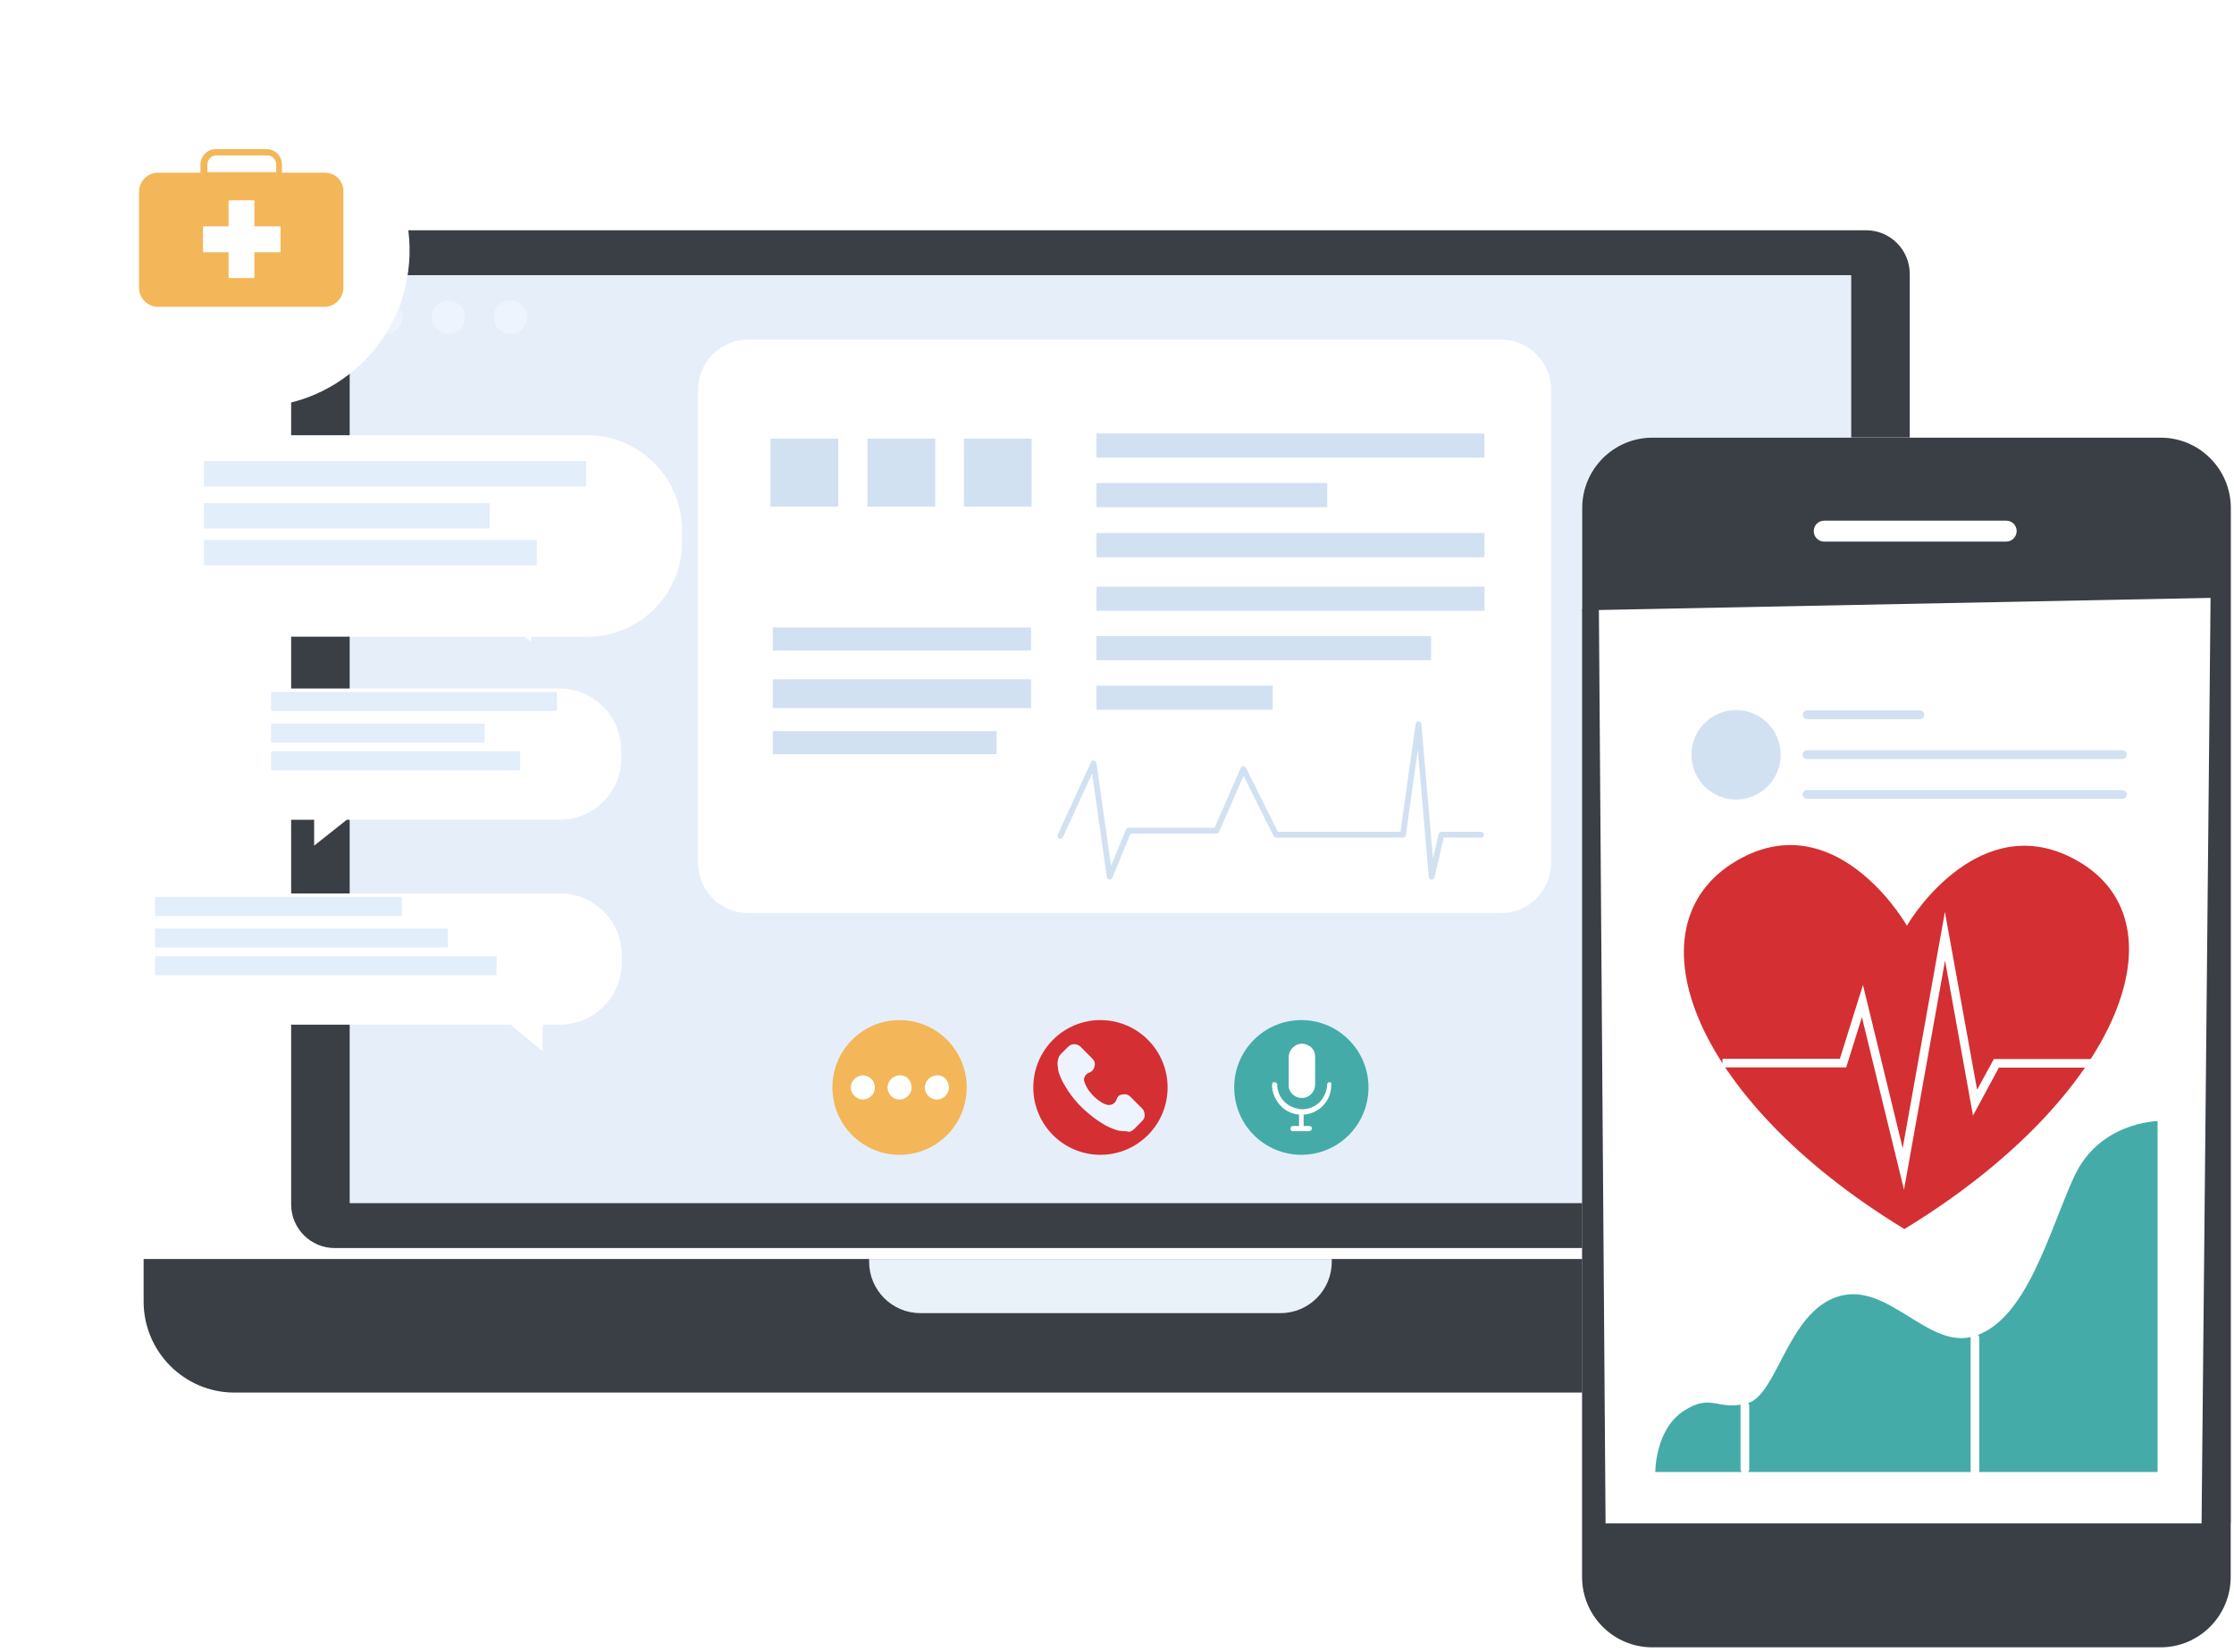<svg width="388" height="287" viewBox="0 0 388 287" fill="none" xmlns="http://www.w3.org/2000/svg">
<path d="M324.11 39.998H58.141C53.954 39.998 50.565 43.398 50.565 47.598V209.198C50.565 213.398 53.954 216.798 58.141 216.798H324.11C328.297 216.798 331.686 213.398 331.686 209.198V47.598C331.686 43.398 328.297 39.998 324.11 39.998Z" fill="#3A3E45"/>
<path d="M321.518 47.798H60.733V208.998H321.518V47.798Z" fill="#E6EFF9"/>
<path d="M357.306 218.698H24.944V226.098C24.944 234.798 32.022 241.898 40.695 241.898H341.555C350.228 241.898 357.306 234.798 357.306 226.098V218.698Z" fill="#3A3E45"/>
<path d="M222.428 228.098H159.823C154.939 228.098 150.951 224.098 150.951 219.198V218.698H231.3V219.198C231.3 224.098 227.313 228.098 222.428 228.098Z" fill="#E9F1F9"/>
<path d="M156.234 200.598C162.675 200.598 167.897 195.36 167.897 188.898C167.897 182.437 162.675 177.198 156.234 177.198C149.792 177.198 144.57 182.437 144.57 188.898C144.57 195.36 149.792 200.598 156.234 200.598Z" fill="#F3B659"/>
<path d="M151.948 188.898C151.948 190.098 150.951 190.998 149.854 190.998C148.758 190.998 147.761 189.998 147.761 188.898C147.761 187.798 148.758 186.798 149.854 186.798C150.951 186.798 151.948 187.698 151.948 188.898Z" fill="white"/>
<path d="M158.329 188.898C158.329 190.098 157.332 190.998 156.235 190.998C155.039 190.998 154.142 189.998 154.142 188.898C154.142 187.798 155.138 186.798 156.235 186.798C157.431 186.698 158.329 187.698 158.329 188.898Z" fill="white"/>
<path d="M164.808 188.898C164.808 190.098 163.811 190.998 162.715 190.998C161.518 190.998 160.621 189.998 160.621 188.898C160.621 187.798 161.618 186.798 162.715 186.798C163.911 186.698 164.808 187.698 164.808 188.898Z" fill="white"/>
<path d="M191.124 200.598C197.566 200.598 202.788 195.36 202.788 188.898C202.788 182.437 197.566 177.198 191.124 177.198C184.683 177.198 179.461 182.437 179.461 188.898C179.461 195.36 184.683 200.598 191.124 200.598Z" fill="#D42F33"/>
<path d="M195.311 196.498C194.713 196.498 194.115 196.398 193.617 196.198C192.819 195.898 192.121 195.598 191.523 195.198C190.327 194.498 189.23 193.598 188.234 192.698C187.137 191.698 186.24 190.598 185.442 189.398C184.944 188.598 184.445 187.798 184.146 186.998C183.947 186.498 183.748 185.998 183.748 185.498C183.648 184.998 183.648 184.598 183.748 184.098C183.847 183.698 183.947 183.398 184.246 183.098C184.645 182.698 185.143 182.198 185.542 181.798C186.14 181.198 187.137 181.298 187.635 181.798C188.333 182.498 189.031 183.198 189.729 183.898C190.028 184.198 190.227 184.598 190.128 185.098C190.028 185.698 189.729 186.098 189.23 186.298C188.732 186.498 188.433 186.798 188.333 187.198C188.234 187.398 188.234 187.698 188.333 187.898C188.533 188.498 188.832 189.098 189.23 189.598C189.829 190.398 190.526 190.998 191.324 191.498C191.623 191.698 191.922 191.798 192.221 191.898C192.919 192.098 193.716 191.698 193.916 190.998C194.115 190.398 194.514 190.098 195.112 190.098C195.611 189.998 196.009 190.198 196.308 190.498C197.006 191.198 197.704 191.898 198.402 192.598C198.701 192.898 198.801 193.298 198.801 193.798C198.801 194.198 198.601 194.498 198.302 194.798C197.903 195.198 197.405 195.698 197.006 196.098C196.707 196.398 196.408 196.598 196.009 196.598C195.71 196.498 195.511 196.498 195.311 196.498Z" fill="#EEF4FE"/>
<path d="M226.016 200.598C232.458 200.598 237.68 195.36 237.68 188.898C237.68 182.437 232.458 177.198 226.016 177.198C219.575 177.198 214.353 182.437 214.353 188.898C214.353 195.36 219.575 200.598 226.016 200.598Z" fill="#45ABA8"/>
<path d="M226.315 181.298C226.914 181.398 227.312 181.598 227.711 181.898C228.21 182.398 228.409 182.898 228.409 183.598C228.409 185.198 228.409 186.798 228.409 188.398C228.409 189.498 227.611 190.498 226.515 190.698C225.219 190.898 224.023 190.098 223.823 188.798C223.823 188.698 223.823 188.498 223.823 188.398C223.823 186.798 223.823 185.298 223.823 183.698C223.823 182.798 224.222 182.098 225.02 181.598C225.319 181.398 225.618 181.398 225.917 181.298C225.917 181.298 225.917 181.298 226.016 181.298C226.116 181.298 226.116 181.298 226.216 181.298C226.216 181.298 226.216 181.298 226.315 181.298C226.216 181.298 226.216 181.298 226.315 181.298Z" fill="white"/>
<path d="M231.2 188.298C231.2 188.398 231.2 188.498 231.2 188.498V188.598C231.2 188.598 231.2 188.598 231.2 188.698V188.798C231.1 190.998 229.505 192.998 227.212 193.498C227.013 193.598 226.813 193.598 226.514 193.598C226.514 193.598 226.514 193.598 226.415 193.598C226.415 193.598 226.415 193.598 226.415 193.698V193.798C226.415 194.398 226.415 194.898 226.415 195.498C226.415 195.498 226.415 195.498 226.415 195.598C226.415 195.598 226.415 195.598 226.514 195.598H226.614C226.913 195.598 227.212 195.598 227.411 195.598C227.611 195.598 227.81 195.698 227.81 195.898C227.91 196.198 227.71 196.398 227.411 196.498H227.312C226.415 196.498 225.517 196.498 224.62 196.498C224.52 196.498 224.52 196.498 224.421 196.498C224.221 196.398 224.122 196.198 224.122 195.998C224.122 195.798 224.321 195.598 224.52 195.598H224.62C224.919 195.598 225.218 195.598 225.517 195.598C225.617 195.598 225.617 195.598 225.617 195.498C225.617 194.898 225.617 194.298 225.617 193.698C225.617 193.598 225.617 193.598 225.517 193.598C225.019 193.598 224.62 193.398 224.221 193.298C222.626 192.698 221.43 191.198 221.031 189.498C220.932 189.098 220.932 188.798 220.932 188.398C220.932 188.098 221.131 187.898 221.43 187.998C221.629 187.998 221.829 188.198 221.829 188.398C221.829 188.698 221.829 188.998 221.929 189.298C222.228 190.598 223.025 191.598 224.221 192.198C224.919 192.498 225.617 192.698 226.315 192.698C228.01 192.598 229.305 191.698 230.003 190.298C230.302 189.698 230.502 188.998 230.502 188.398C230.502 188.198 230.601 187.998 230.801 187.998C231 187.998 231.2 187.998 231.299 188.198C231.2 188.198 231.2 188.198 231.2 188.298Z" fill="white"/>
<path d="M69.905 55.098C69.905 56.698 68.609 57.998 67.014 57.998C65.419 57.998 64.123 56.698 64.123 55.098C64.123 53.498 65.419 52.198 67.014 52.198C68.609 52.198 69.905 53.498 69.905 55.098Z" fill="#EEF4FE"/>
<path d="M80.771 55.098C80.771 56.698 79.475 57.998 77.88 57.998C76.285 57.998 74.989 56.698 74.989 55.098C74.989 53.498 76.285 52.198 77.88 52.198C79.475 52.198 80.771 53.498 80.771 55.098Z" fill="#EEF4FE"/>
<path d="M91.538 55.098C91.538 56.698 90.242 57.998 88.647 57.998C87.052 57.998 85.756 56.698 85.756 55.098C85.756 53.498 87.052 52.198 88.647 52.198C90.242 52.198 91.538 53.498 91.538 55.098Z" fill="#EEF4FE"/>
<g filter="url(#filter0_d_3566_12526)">
<path d="M100.011 106.598H39.799C30.628 106.598 23.251 99.198 23.251 89.998V88.198C23.251 78.998 30.628 71.598 39.799 71.598H99.911C109.083 71.598 116.46 78.998 116.46 88.198V89.998C116.559 99.198 109.083 106.598 100.011 106.598Z" fill="white"/>
</g>
<g filter="url(#filter1_d_3566_12526)">
<path fill-rule="evenodd" clip-rule="evenodd" d="M58.236 138.398H95.126C101.107 138.398 105.992 133.598 105.892 127.598V126.398C105.892 120.398 101.107 115.598 95.126 115.598H48.571C42.59 115.598 37.805 120.398 37.805 126.398V127.598C37.805 133.598 42.59 138.398 48.571 138.398H52.558V142.898L58.236 138.398Z" fill="white"/>
</g>
<g opacity="0.4">
<path d="M101.805 80.098H35.412V84.498H101.805V80.098Z" fill="#B7D5F2"/>
<path d="M93.231 93.798H35.412V98.198H93.231V93.798Z" fill="#B7D5F2"/>
<path d="M85.057 87.398H35.412V91.798H85.057V87.398Z" fill="#B7D5F2"/>
</g>
<g filter="url(#filter2_d_3566_12526)">
<path fill-rule="evenodd" clip-rule="evenodd" d="M92.235 173.998H95.126C101.107 173.998 105.992 169.198 105.992 163.198V161.998C105.992 155.998 101.207 151.198 95.225 151.198H27.338C21.356 151.198 16.571 155.998 16.571 161.998V163.198C16.571 169.198 21.356 173.998 27.338 173.998H86.691L92.235 178.598V173.998Z" fill="white"/>
</g>
<g opacity="0.4">
<path d="M96.72 120.198H47.075V123.498H96.72V120.198Z" fill="#B7D5F2"/>
<path d="M90.34 130.498H47.075V133.798H90.34V130.498Z" fill="#B7D5F2"/>
<path d="M84.159 125.698H47.075V128.998H84.159V125.698Z" fill="#B7D5F2"/>
</g>
<g opacity="0.4">
<path d="M69.805 155.798H26.939V159.098H69.805V155.798Z" fill="#B7D5F2"/>
<path d="M86.253 166.098H26.939V169.398H86.253V166.098Z" fill="#B7D5F2"/>
<path d="M77.78 161.298H26.939V164.598H77.78V161.298Z" fill="#B7D5F2"/>
</g>
<path d="M84.16 104.798L92.235 111.498V104.798H84.16Z" fill="white"/>
<path d="M260.716 158.6H129.925C125.14 158.6 121.252 154.7 121.252 149.9V67.7C121.252 62.9 125.14 59 129.925 59H260.716C265.501 59 269.389 62.9 269.389 67.7V149.9C269.389 154.7 265.501 158.6 260.716 158.6Z" fill="white"/>
<path d="M257.826 75.3H190.437V79.5H257.826V75.3Z" fill="#D1E1F2"/>
<path d="M257.826 92.6H190.437V96.8H257.826V92.6Z" fill="#D1E1F2"/>
<path d="M179.072 109H134.212V113H179.072V109Z" fill="#D1E1F2"/>
<path d="M230.511 83.9H190.437V88.1H230.511V83.9Z" fill="#D1E1F2"/>
<path d="M257.826 101.9H190.437V106.1H257.826V101.9Z" fill="#D1E1F2"/>
<path d="M179.072 118H134.212V123H179.072V118Z" fill="#D1E1F2"/>
<path d="M221.041 119.1H190.437V123.3H221.041V119.1Z" fill="#D1E1F2"/>
<path d="M248.555 110.5H190.437V114.7H248.555V110.5Z" fill="#D1E1F2"/>
<path d="M173.09 127H134.212V131H173.09V127Z" fill="#D1E1F2"/>
<path d="M184.155 145.2L189.937 132.6L192.728 152.3L196.018 144.3H211.271L215.956 133.6L221.638 145H243.669L246.361 125.8L248.654 152.3L250.348 145H257.227" stroke="#D1E1F2" stroke-miterlimit="10" stroke-linecap="round" stroke-linejoin="round"/>
<path d="M145.576 76.2H133.812V88H145.576V76.2Z" fill="#D1E1F2"/>
<path d="M162.423 76.2H150.66V88H162.423V76.2Z" fill="#D1E1F2"/>
<path d="M179.17 76.2H167.407V88H179.17V76.2Z" fill="#D1E1F2"/>
<g filter="url(#filter3_d_3566_12526)">
<path d="M68.903 43.068C70.857 28.174 60.405 14.51 45.557 12.55C30.709 10.589 17.088 21.074 15.133 35.969C13.179 50.863 23.631 64.527 38.48 66.487C53.328 68.448 66.948 57.962 68.903 43.068Z" fill="white"/>
</g>
<path d="M56.447 29.998H27.437C25.643 29.998 24.148 31.498 24.148 33.298V49.998C24.148 51.798 25.643 53.298 27.437 53.298H56.347C58.141 53.298 59.637 51.798 59.637 49.998V33.298C59.736 31.498 58.241 29.998 56.447 29.998Z" fill="#F3B659"/>
<path d="M44.184 34.798H39.698V48.298H44.184V34.798Z" fill="white"/>
<path d="M48.718 43.819V39.319H35.26V43.819H48.718Z" fill="white"/>
<path d="M49.07 30.998H34.815V28.598C34.815 27.098 36.011 25.898 37.506 25.898H46.279C47.774 25.898 48.97 27.098 48.97 28.598V30.998H49.07ZM35.911 29.898H47.973V28.598C47.973 27.698 47.276 26.998 46.378 26.998H37.606C36.709 26.998 36.011 27.698 36.011 28.598V29.898H35.911Z" fill="#F3B659"/>
<path d="M375.258 76H286.987C280.25 76 274.796 81.474 274.796 88.236V273.892C274.796 280.654 280.25 286.128 286.987 286.128H375.258C381.995 286.128 387.449 280.654 387.449 273.892V88.259C387.449 81.497 381.995 76 375.258 76Z" fill="white"/>
<path d="M274.772 264.623V273.915C274.772 280.677 280.226 286.151 286.964 286.151H375.234C381.972 286.151 387.426 280.677 387.426 273.915V264.623H274.772Z" fill="#3A3E45"/>
<path d="M387.449 103.785V88.26C387.449 81.498 381.995 76.024 375.258 76.024H286.987C280.25 76.024 274.796 81.498 274.796 88.26V106.016L387.449 103.785Z" fill="#3A3E45"/>
<path d="M348.446 94.078H316.822C315.814 94.078 315.012 93.273 315.012 92.261C315.012 91.249 315.814 90.444 316.822 90.444H348.446C349.454 90.444 350.256 91.249 350.256 92.261C350.233 93.273 349.431 94.078 348.446 94.078Z" fill="white"/>
<path d="M277.66 101.346L278.874 267.406L274.772 264.623V106.015L276.079 101.346H277.66Z" fill="#3A3E45"/>
<path d="M383.966 100.081L387.449 103.784V264.623L382.339 267.406L383.966 100.081Z" fill="#3A3E45"/>
<path d="M287.49 255.699H374.73V194.749C374.73 194.749 364.601 194.864 360.224 204.409C355.848 213.954 352.066 229.157 342.992 232.078C334.926 234.677 327.959 222.464 319.205 225.224C310.452 227.961 308.664 242.382 303.485 243.762C298.284 245.142 297.321 241.968 292.555 245.004C287.444 248.201 287.49 255.699 287.49 255.699Z" fill="#45ABA8"/>
<path d="M333.46 124.921H313.844C313.432 124.921 313.088 124.576 313.088 124.162C313.088 123.748 313.432 123.403 313.844 123.403H333.46C333.872 123.403 334.216 123.748 334.216 124.162C334.193 124.599 333.872 124.921 333.46 124.921Z" fill="#D1E1F2"/>
<path d="M368.612 131.844H313.821C313.408 131.844 313.064 131.499 313.064 131.085C313.064 130.671 313.408 130.326 313.821 130.326H368.612C369.024 130.326 369.368 130.671 369.368 131.085C369.368 131.522 369.024 131.844 368.612 131.844Z" fill="#D1E1F2"/>
<path d="M368.612 138.767H313.821C313.408 138.767 313.064 138.422 313.064 138.008C313.064 137.594 313.408 137.249 313.821 137.249H368.612C369.024 137.249 369.368 137.594 369.368 138.008C369.368 138.445 369.024 138.767 368.612 138.767Z" fill="#D1E1F2"/>
<path d="M359.88 149.025C344.069 140.929 332.428 158.57 331.19 160.824C329.953 158.57 318.38 140.607 302.5 149.025C282.265 159.743 293.059 190.54 330.755 213.494C368.451 190.54 380.252 159.444 359.88 149.025Z" fill="#D42F33"/>
<path d="M330.686 206.663L323.376 176.694L320.649 185.411H299.154V183.916H319.549L323.559 171.105L330.457 199.441L337.79 158.409L343.381 189.298L346.292 183.962H363.364V185.457H347.162L342.671 193.783L337.813 166.85L330.686 206.663Z" fill="white"/>
<path d="M303.018 138.739C307.215 137.91 309.948 133.823 309.122 129.61C308.296 125.397 304.224 122.654 300.027 123.483C295.829 124.312 293.096 128.4 293.922 132.612C294.748 136.825 298.821 139.568 303.018 138.739Z" fill="#D1E1F2"/>
<path d="M343.015 256.228C342.603 256.228 342.259 255.883 342.259 255.469V232.423C342.259 232.009 342.603 231.664 343.015 231.664C343.427 231.664 343.771 232.009 343.771 232.423V255.469C343.748 255.883 343.427 256.228 343.015 256.228Z" fill="white"/>
<path d="M303.05 255.952C302.638 255.952 302.294 255.607 302.294 255.193V244.222C302.294 243.808 302.638 243.463 303.05 243.463C303.463 243.463 303.806 243.808 303.806 244.222V255.193C303.806 255.607 303.463 255.952 303.05 255.952Z" fill="white"/>
<defs>
<filter id="filter0_d_3566_12526" x="9.251" y="59.598" width="125.21" height="67" filterUnits="userSpaceOnUse" color-interpolation-filters="sRGB">
<feFlood flood-opacity="0" result="BackgroundImageFix"/>
<feColorMatrix in="SourceAlpha" type="matrix" values="0 0 0 0 0 0 0 0 0 0 0 0 0 0 0 0 0 0 127 0" result="hardAlpha"/>
<feOffset dx="2" dy="4"/>
<feGaussianBlur stdDeviation="8"/>
<feColorMatrix type="matrix" values="0 0 0 0 0.333 0 0 0 0 0.353 0 0 0 0 0.537 0 0 0 0.2 0"/>
<feBlend mode="normal" in2="BackgroundImageFix" result="effect1_dropShadow_3566_12526"/>
<feBlend mode="normal" in="SourceGraphic" in2="effect1_dropShadow_3566_12526" result="shape"/>
</filter>
<filter id="filter1_d_3566_12526" x="23.805" y="103.598" width="100.089" height="59.3" filterUnits="userSpaceOnUse" color-interpolation-filters="sRGB">
<feFlood flood-opacity="0" result="BackgroundImageFix"/>
<feColorMatrix in="SourceAlpha" type="matrix" values="0 0 0 0 0 0 0 0 0 0 0 0 0 0 0 0 0 0 127 0" result="hardAlpha"/>
<feOffset dx="2" dy="4"/>
<feGaussianBlur stdDeviation="8"/>
<feColorMatrix type="matrix" values="0 0 0 0 0.333 0 0 0 0 0.353 0 0 0 0 0.537 0 0 0 0.2 0"/>
<feBlend mode="normal" in2="BackgroundImageFix" result="effect1_dropShadow_3566_12526"/>
<feBlend mode="normal" in="SourceGraphic" in2="effect1_dropShadow_3566_12526" result="shape"/>
</filter>
<filter id="filter2_d_3566_12526" x="2.571" y="139.198" width="121.421" height="59.4" filterUnits="userSpaceOnUse" color-interpolation-filters="sRGB">
<feFlood flood-opacity="0" result="BackgroundImageFix"/>
<feColorMatrix in="SourceAlpha" type="matrix" values="0 0 0 0 0 0 0 0 0 0 0 0 0 0 0 0 0 0 127 0" result="hardAlpha"/>
<feOffset dx="2" dy="4"/>
<feGaussianBlur stdDeviation="8"/>
<feColorMatrix type="matrix" values="0 0 0 0 0.333 0 0 0 0 0.353 0 0 0 0 0.537 0 0 0 0.2 0"/>
<feBlend mode="normal" in2="BackgroundImageFix" result="effect1_dropShadow_3566_12526"/>
<feBlend mode="normal" in="SourceGraphic" in2="effect1_dropShadow_3566_12526" result="shape"/>
</filter>
<filter id="filter3_d_3566_12526" x="0.898" y="0.314" width="86.239" height="86.409" filterUnits="userSpaceOnUse" color-interpolation-filters="sRGB">
<feFlood flood-opacity="0" result="BackgroundImageFix"/>
<feColorMatrix in="SourceAlpha" type="matrix" values="0 0 0 0 0 0 0 0 0 0 0 0 0 0 0 0 0 0 127 0" result="hardAlpha"/>
<feOffset dx="2" dy="4"/>
<feGaussianBlur stdDeviation="8"/>
<feColorMatrix type="matrix" values="0 0 0 0 0.333 0 0 0 0 0.353 0 0 0 0 0.537 0 0 0 0.2 0"/>
<feBlend mode="normal" in2="BackgroundImageFix" result="effect1_dropShadow_3566_12526"/>
<feBlend mode="normal" in="SourceGraphic" in2="effect1_dropShadow_3566_12526" result="shape"/>
</filter>
</defs>
</svg>
